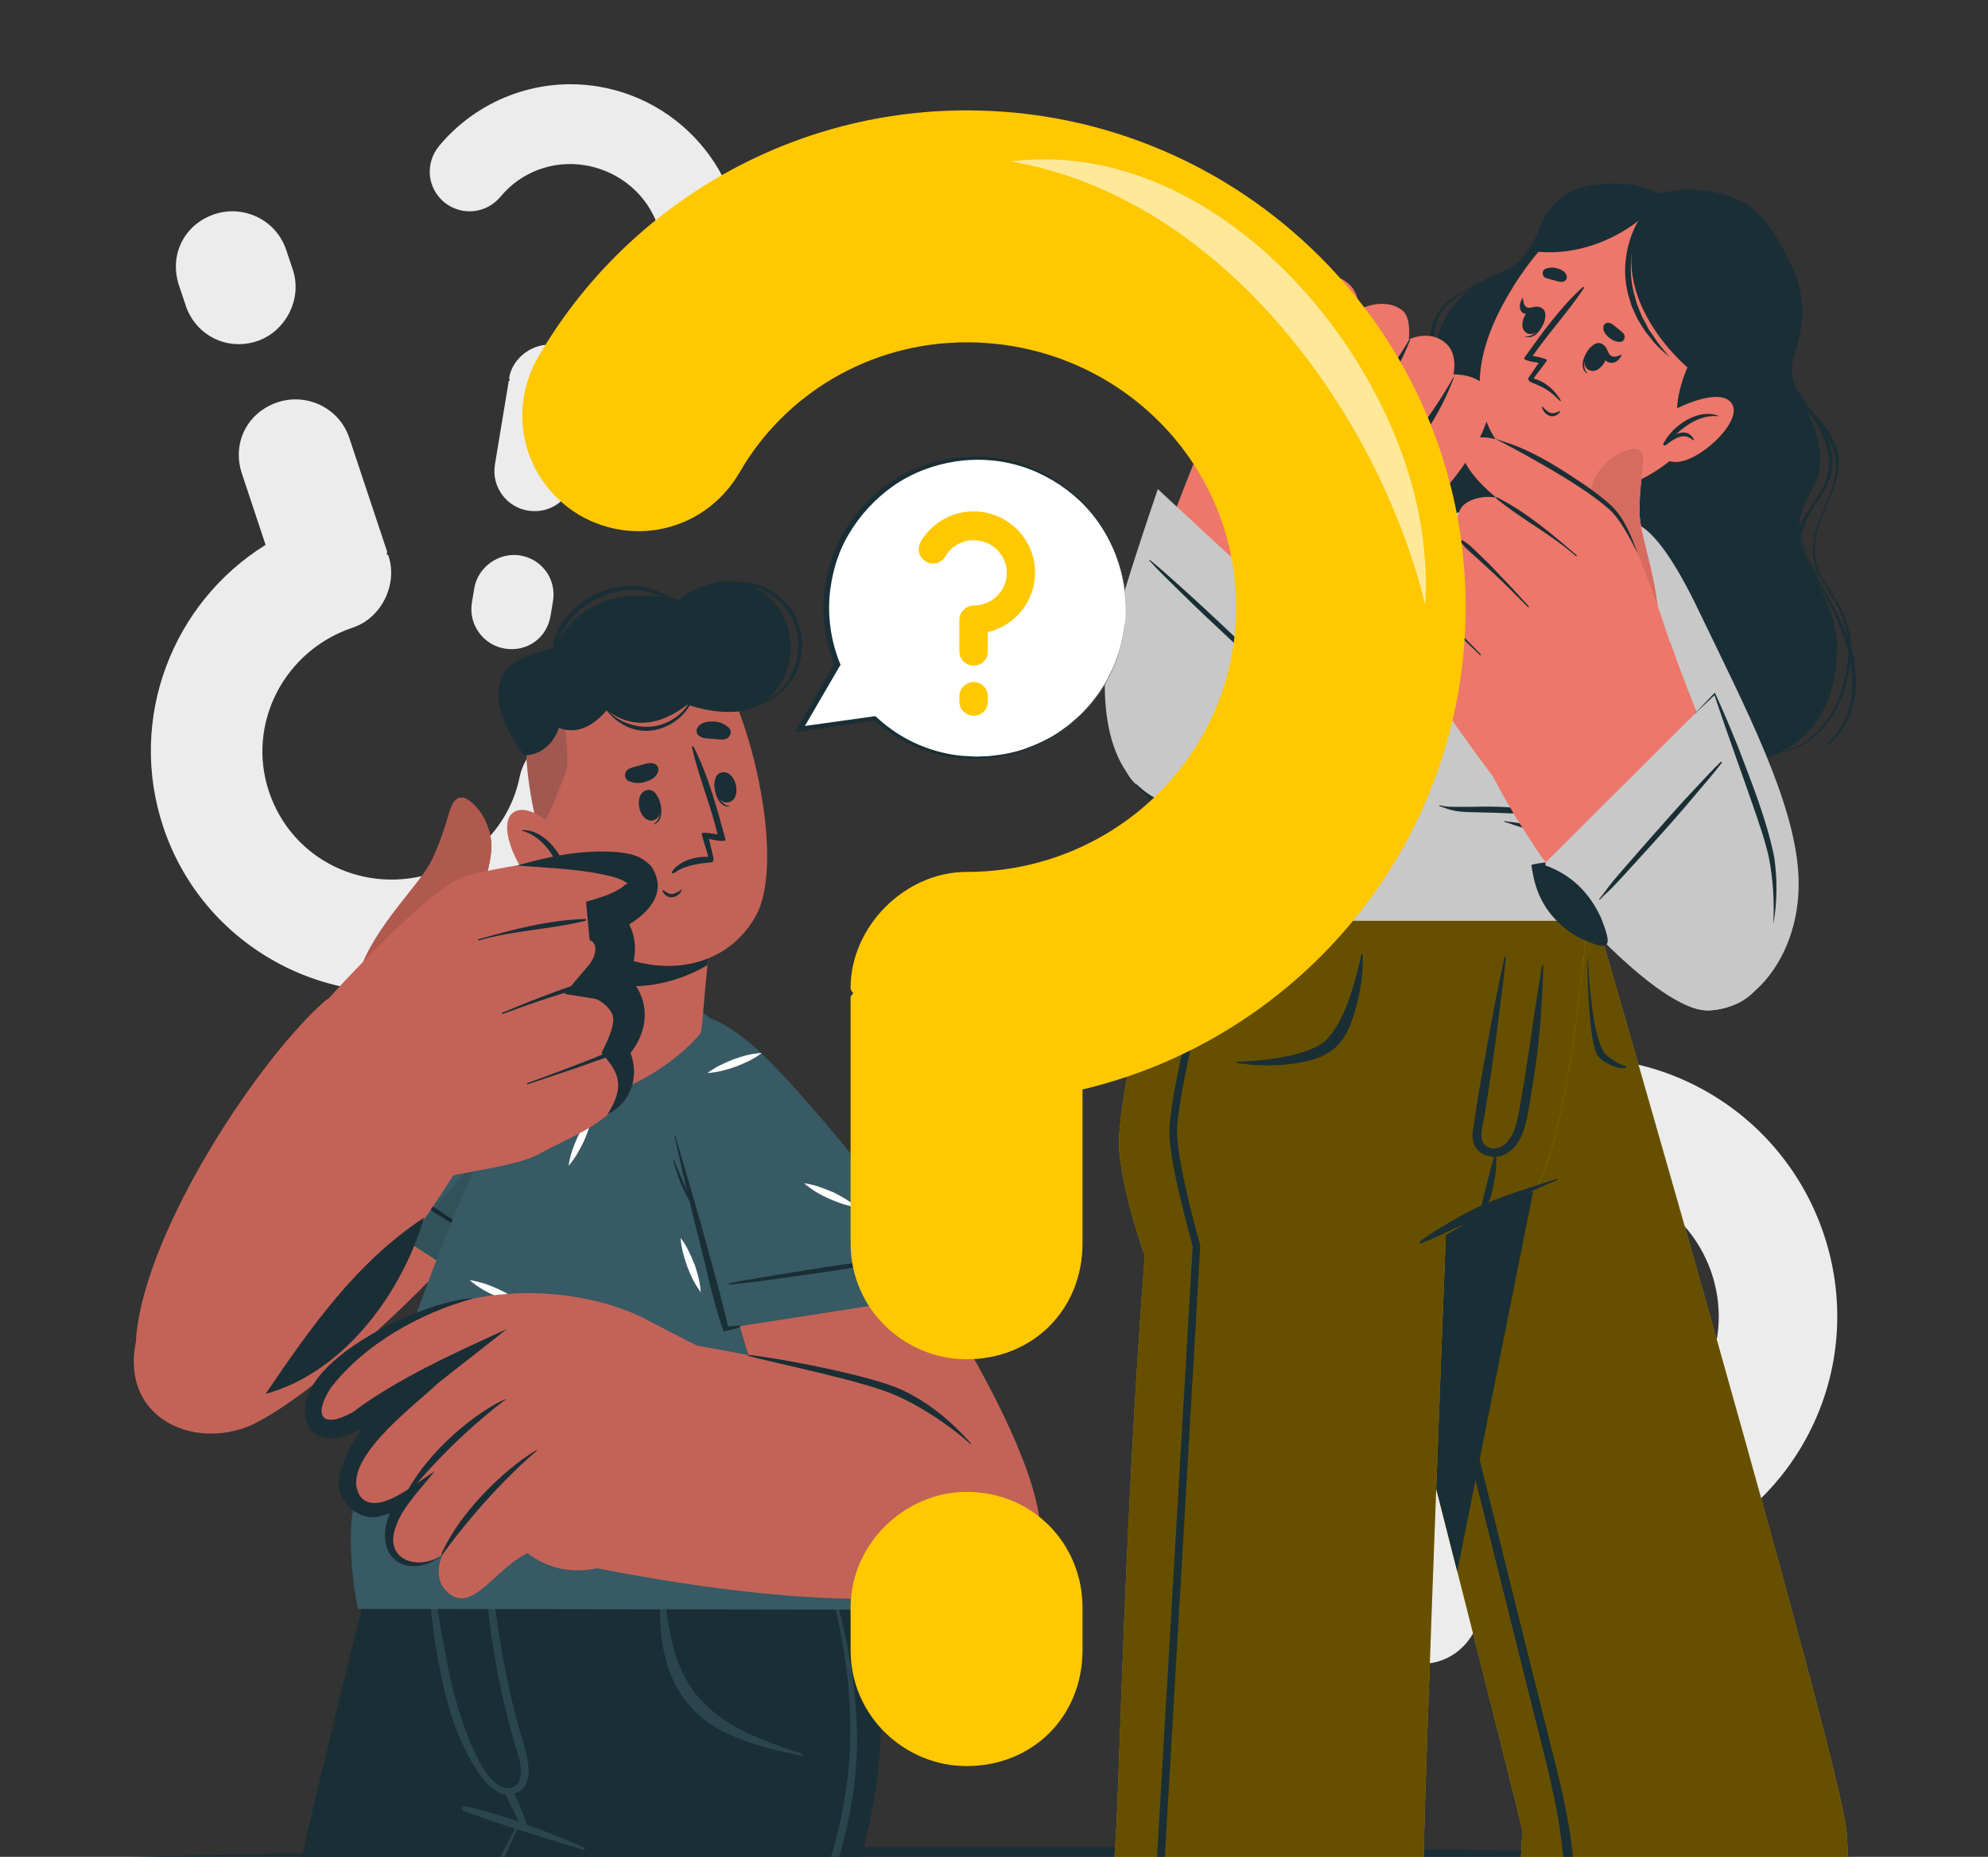 <?xml version="1.0" encoding="UTF-8"?><svg id="Camada_1" xmlns="http://www.w3.org/2000/svg" viewBox="0 0 99.26 92.7"><rect x="0" y="0" width="99.26" height="92.7" fill="#333333" stroke="none"/><defs><style>.cls-1{opacity:.1;}.cls-2{fill:#ed776a;}.cls-3,.cls-4{fill:#fff;}.cls-5{fill:#ececec;}.cls-6{fill:#ffc800;}.cls-7{fill:#ffaba1;}.cls-8{fill:#c36358;}.cls-9{fill:#c8c8c8;}.cls-10{fill:#375a64;}.cls-11,.cls-12{fill:#1a2e35;}.cls-13{fill:#2b454e;}.cls-12{opacity:.2;}.cls-14,.cls-4{opacity:.6;}</style></defs><g><path class="cls-5" d="M75.49,78.01l-1.91,3.48c-.82,1.5-2.57,2-4.07,1.18-1.39-.76-2-2.57-1.18-4.06l3.06-5.57c.03-.05,.08-.02,.11-.08q-.03-.08,0-.14c.77-1.39,2.67-1.95,4.07-1.18,3.37,1.85,7.58,.68,9.4-2.64,1.85-3.37,.56-7.5-2.81-9.35-2.2-1.21-4.77-1.09-6.76,.12-1.45,.88-3.3,.42-4.17-1.04-.82-1.42-.39-3.21,1.06-4.09,3.75-2.26,8.63-2.51,12.75-.24,6.21,3.42,8.53,11.24,5.12,17.45-2.91,5.3-9.05,7.72-14.68,6.16Zm-6.45,11.73l-.53,.96c-.82,1.5-2.57,2.01-4.07,1.18-1.39-.76-2-2.57-1.18-4.07l.53-.96c.79-1.45,2.67-1.95,4.06-1.18,1.5,.82,1.98,2.62,1.18,4.07Z"/><path class="cls-5" d="M29.07,21.24l-.43,2.61c-.19,1.12-1.17,1.82-2.29,1.64-1.04-.17-1.82-1.17-1.64-2.29l.69-4.17s.05-.03,.05-.07t-.03-.09c.17-1.04,1.25-1.81,2.29-1.64,2.53,.42,4.9-1.24,5.32-3.73,.42-2.52-1.3-4.83-3.82-5.25-1.64-.27-3.23,.37-4.21,1.56-.72,.87-1.98,.99-2.84,.27-.83-.71-.95-1.93-.23-2.8,1.86-2.24,4.86-3.47,7.95-2.96,4.65,.78,7.83,5.18,7.05,9.82-.66,3.97-3.98,6.83-7.85,7.09Zm-1.46,8.78l-.12,.72c-.19,1.12-1.17,1.82-2.29,1.64-1.04-.17-1.82-1.17-1.64-2.29l.12-.72c.18-1.08,1.25-1.81,2.29-1.64,1.12,.19,1.82,1.21,1.64,2.29Z"/><path class="cls-5" d="M13.26,27.2l-1.18-3.55c-.51-1.53,.26-3.06,1.79-3.57,1.42-.47,3.06,.26,3.57,1.78l1.89,5.68c.02,.05-.04,.07-.02,.13q.07,.03,.09,.09c.47,1.42-.36,3.1-1.78,3.57-3.44,1.15-5.32,4.81-4.19,8.19,1.15,3.44,4.82,5.19,8.27,4.04,2.24-.75,3.8-2.6,4.24-4.75,.33-1.57,1.82-2.55,3.39-2.22,1.51,.34,2.47,1.78,2.15,3.35-.84,4.04-3.78,7.57-7.99,8.97-6.34,2.11-13.23-1.29-15.34-7.63-1.8-5.41,.46-11.2,5.13-14.09Zm-3.99-11.96l-.33-.98c-.51-1.53,.25-3.06,1.78-3.57,1.42-.47,3.06,.26,3.57,1.79l.33,.98c.49,1.47-.36,3.09-1.78,3.57-1.53,.51-3.08-.31-3.57-1.78Z"/></g><path class="cls-11" d="M6.61,92.7c27.69-.66,58.33-.66,86.03,0-27.7,.66-58.34,.66-86.03,0h0Z"/><path class="cls-3" d="M81.28,86.84s-.02-.1-.03-.15h0l.03,.15Z"/><g><g><g><path class="cls-6" d="M92.27,92.7h-16.33c.05-.8,.07-1.28,.06-1.36-.06-.32-1.44-5.83-3.24-12.9-.07-.29-.15-.59-.23-.89-.27-1.05-.54-2.13-.82-3.23-.04-.15-.08-.3-.12-.45-.07-.28-.14-.57-.22-.86-.27-1.07-.55-2.15-.82-3.23-.29-1.15-.58-2.3-.87-3.44-.23-.91-.46-1.82-.69-2.72,0,0,0,0,0-.01-.91-3.59-1.78-7-2.51-9.85,0,0,0-.02,0-.03-.09-.37-.19-.74-.28-1.09-.05-.19-.1-.38-.14-.57-.2-.78-.38-1.5-.55-2.15-.61-2.4-.99-3.88-1.01-3.95h0s15.24,0,15.24,0c0,0,12.02,41.42,12.45,45.41,.04,.36,.06,.81,.08,1.33Z"/><path class="cls-14" d="M92.27,92.7h-16.33c.05-.8,.07-1.28,.06-1.36-.06-.32-1.44-5.83-3.24-12.9-.07-.29-.15-.59-.23-.89-.27-1.05-.54-2.13-.82-3.23-.04-.15-.08-.3-.12-.45-.07-.28-.14-.57-.22-.86-.27-1.07-.55-2.15-.82-3.23-.29-1.15-.58-2.3-.87-3.44-.23-.91-.46-1.82-.69-2.72,0,0,0,0,0-.01-.91-3.59-1.78-7-2.51-9.85,0,0,0-.02,0-.03-.09-.37-.19-.74-.28-1.09-.05-.19-.1-.38-.14-.57-.2-.78-.38-1.5-.55-2.15-.61-2.4-.99-3.88-1.01-3.95h0s15.24,0,15.24,0c0,0,12.02,41.42,12.45,45.41,.04,.36,.06,.81,.08,1.33Z"/><path class="cls-11" d="M78.53,92.7h-.48c-.15-1.67-.5-3.3-.91-4.95-.6-2.38-1.2-4.77-1.79-7.15-.56-2.24-1.12-4.48-1.68-6.72-.57-2.26-1.13-4.52-1.69-6.78-.09-.37-.19-.75-.28-1.12-1.34-5.4-2.68-10.81-3.86-16.25-.01-.06-.03-.11-.04-.17,0-.03,.04-.04,.05,0,0,.02,0,.04,.02,.06,1.14,4.05,2.21,8.13,3.24,12.22,.02,.06,.03,.11,.04,.17,.18,.71,.36,1.42,.54,2.13,.12,.48,.24,.95,.36,1.43,.61,2.44,1.22,4.88,1.83,7.32,.49,1.96,.98,3.91,1.46,5.87l1.82,7.31c.54,2.19,1.17,4.39,1.38,6.65Z"/><path class="cls-11" d="M64.5,45.97s4.86,19.06,8.26,32.48l6.49-32.48h-14.75Z"/></g><g><path class="cls-6" d="M79.25,45.96h0c-.02,.3-.83,10.13-2.47,13.19-.04,.09-.09,.17-.14,.24,0,.02-.02,.03-.03,.05,0,0-.02,0-.06,.02-.06,.02-.17,.06-.32,.13,0,0-.01,0-.02,0-.55,.22-1.63,.7-3.08,1.51-.3,.17-.61,.35-.94,.54,0,0-.06,1.53-.15,3.91-.02,.48-.04,1-.06,1.55-.08,2.09-.17,4.6-.27,7.22-.3,7.98-.62,16.95-.61,17.89,0,.15,0,.31,0,.49h-15.45c.04-.65,.07-1.1,.08-1.31,.16-2.57,.45-16.13,1.43-28.68,0,0-1.43-4.01-1.28-6.04,.38-4.91,2.59-10.71,2.59-10.71h20.77Z"/><path class="cls-14" d="M79.25,45.96h0c-.02,.3-.83,10.13-2.47,13.19-.04,.09-.09,.17-.14,.24,0,.02-.02,.03-.03,.05,0,0-.02,0-.06,.02-.06,.02-.17,.06-.32,.13,0,0-.01,0-.02,0-.55,.22-1.63,.7-3.08,1.51-.3,.17-.61,.35-.94,.54,0,0-.06,1.53-.15,3.91-.02,.48-.04,1-.06,1.55-.08,2.09-.17,4.6-.27,7.22-.3,7.98-.62,16.95-.61,17.89,0,.15,0,.31,0,.49h-15.45c.04-.65,.07-1.1,.08-1.31,.16-2.57,.45-16.13,1.43-28.68,0,0-1.43-4.01-1.28-6.04,.38-4.91,2.59-10.71,2.59-10.71h20.77Z"/><g><path class="cls-11" d="M73.58,56.21c.06-.4,.12-.81,.18-1.21,.11-.74,.26-1.47,.39-2.21,.29-1.67,.6-3.35,.97-5,0-.04,.08-.03,.07,.01-.07,.67-.14,1.34-.24,2-.09,.67-.16,1.34-.25,2-.19,1.32-.37,2.64-.59,3.95-.09,.51-.4,1.41,.33,1.57,.58,.12,1-.44,1.17-.92,.21-.58,.28-1.22,.39-1.82,.12-.67,.22-1.33,.32-2,.21-1.46,.43-2.91,.67-4.37,0-.04,.07-.03,.07,.01-.05,1.5-.13,2.98-.32,4.47-.09,.71-.2,1.42-.32,2.12-.11,.66-.2,1.37-.49,1.98-.23,.48-.66,.91-1.21,.97-.01,0-.02,0-.03,0,.01,0,.02,.02,.02,.04,0,.24,0,.48-.03,.71-.02,.23-.07,.47-.12,.7-.04,.23-.1,.47-.18,.69-.04,.11-.08,.22-.13,.32-.05,.11-.13,.19-.19,.29-.03,.04-.08,.02-.08-.02h0s0-.08,0-.12c0,0,0-.01,0-.02,0,0,0,0,0,0,0-.07,0-.14,.01-.21,.02-.11,.04-.23,.07-.34,.05-.22,.11-.45,.17-.67,.06-.22,.11-.45,.17-.67,.06-.23,.13-.45,.19-.69,0-.01,0-.02,.02-.02-.43,0-.86-.22-1.02-.64-.11-.3-.06-.62-.01-.92Z"/><path class="cls-11" d="M70.89,62c.46-.38,1-.69,1.52-1,.56-.33,1.13-.64,1.73-.89,1.17-.51,2.37-.85,3.57-1.25,.04-.01,.06,.05,.02,.06-1.16,.46-2.28,1.08-3.41,1.63-.55,.27-1.11,.53-1.68,.78-.56,.25-1.13,.54-1.71,.75-.04,.02-.08-.05-.04-.08Z"/><path class="cls-11" d="M61.79,53c.82,0,3.65-.21,4.49-1.15,.49-.54,.81-1.23,1.05-1.89,.27-.75,.47-1.52,.64-2.3,0-.04,.06-.03,.07,.01,.03,.87-.1,1.76-.33,2.61-.2,.72-.46,1.52-1.05,2.03-.61,.53-1.44,.72-2.23,.81-.88,.11-1.76,.08-2.65-.04-.05,0-.06-.09,0-.09Z"/><path class="cls-11" d="M81.18,53.22c-.25,0-1-.52-1.08-.66-.62-.93-.77-3.9-.82-4.68,0-.04-.02-.03-.02,.01,0,.87,.03,1.76,.1,2.61,.06,.72,.14,1.52,.32,2.03,.19,.53,1.23,.9,1.5,.78,.02,0,.02-.09,0-.09Z"/><path class="cls-11" d="M60.69,47.26c-.02,.08-2.02,7.59-1.92,9.41,.1,1.84,1.16,5.49,1.16,5.52,0,0-.88,15.14-1.77,30.52h-.39l1.78-30.47c-.05-.27-1.07-3.76-1.16-5.54-.1-1.88,1.85-9.22,1.93-9.53,.03-.11,.14-.17,.24-.14,.1,.03,.17,.14,.14,.24Z"/></g></g></g><g><g><path class="cls-11" d="M86.57,38.24c-1.48,.27-2.76,1.24-4.17,1.76-.59,.22-1.15,.38-1.67,0-.23-.18-.39-.43-.59-.64-.43-.43-.97-.57-1.56-.54-.86,.04-1.66,.47-2.49,.71-.68,.2-1.37,.25-2.06,.14-1.3-.21-2.48-.96-3.35-1.95-.53-.61-.92-1.35-1.42-1.98-.47-.6-4.07-2.77-4.05-5.14,.01-1.5,.57-3.05,2.82-4.56,.45-.3,.93-.57,1.15-1.11,.19-.45,.12-.92,.1-1.39-.03-.53-.06-1.08,.22-1.56,.29-.48,.81-.71,1.25-1,.83-.54,1.05-1.63,.95-3.08-.08-1.24,.51-2.42,1.43-3.22,.56-.48,1.21-.76,1.86-1.08,.95-.47,1.41-1.03,1.8-2.04,.49-1.26,1.27-2.08,2.61-2.3,1.2-.2,2.41-.11,3.47,.4,1.33-.35,2.79-.21,4.02,.35,1.17,.53,2.07,2.19,2.6,3.34,.98,2.13,.24,3.83,.06,4.52-.23,.87,.08,1.57,.49,2.3,.56,1.01,.97,2.13,.8,3.34-.14,.97-1.48,2.11-.85,3.8,.56,1.49,1.78,3.38,1.74,5.03-.11,5.11-3.78,5.65-5.2,5.91Z"/><path class="cls-11" d="M70.2,35.87c-1.7-.92-4.26-1.48-4.86-3.36,.61,.79,1.49,1.42,2.37,1.8,.03,.01,.04-.03,.01-.05-1.01-.47-1.93-1.15-2.48-2.13-.07-.42-.05-.91,.09-1.46,.36-1.44,1.25-2.36,2.24-3.38,.38-.4,.71-.82,1-1.28,.11-.1,.22-.21,.32-.33,.67-.83,.59-1.9,.45-2.87,0-.01-.02-.01-.02,0,.03,.56,.07,1.15-.04,1.71-.18,.41-.39,.81-.62,1.18-.45,.46-1.08,.76-1.62,1.07-.94,.55-1.88,1.3-2.27,2.38-.41,1.12-.2,2.15,.34,3.01,.34,2.37,3.3,2.9,5.07,3.76,.04,.02,.07-.04,.04-.06Zm-5.32-4.62c-.42-1.56,.28-2.91,1.54-3.83,.58-.42,1.28-.72,1.87-1.16-.08,.11-.17,.23-.25,.34-.51,.64-1.15,1.15-1.67,1.78-.76,.92-1.31,2.16-1.3,3.37,0,.02,0,.03,0,.05-.07-.17-.13-.34-.18-.53Z"/><path class="cls-11" d="M92.43,32.36c-.03-1.13-.48-2.01-1.05-2.88,.08,.07,.17,.13,.26,.19,.02,.02,.03,0,0-.02-1.13-.98-1.27-2.34-.71-3.75,.36-.91,.89-1.83,.88-2.83,0-1.06-.66-1.76-1.3-2.49-.32-.46-.67-.9-.96-1.35-.12-.27-.2-.56-.23-.88,0,0-.01,0-.01,0-.01,.18,0,.35,.02,.52-.04-.07-.08-.14-.11-.21,0,0,0,0,0,0,.04,.1,.09,.19,.13,.28,.12,.63,.52,1.16,.95,1.65,.07,.08,.13,.15,.2,.23,.73,1.18,1.25,2.38,.32,3.86-.33,.52-.73,1.02-.93,1.59-.04-.35-.03-.7,.03-1.07,0-.01-.02-.02-.02,0-.08,.41-.09,.8-.04,1.19-.04,.14-.07,.28-.08,.43-.07,.73,.21,1.4,.62,1.96,.02,.03,.07-.01,.05-.04-.44-.64-.59-1.26-.51-1.88,.27,1.26,1,2.43,1.54,3.55,.33,.68,.62,1.44,.81,2.21-.11,2.03-1.12,4.36-3.21,4.86-.03,0-.02,.06,.01,.05,2.01-.47,3.02-2.44,3.3-4.4,.24,1.44,.03,2.91-1.17,4.02-.04,.03,.01,.09,.05,.05,1.45-1.22,1.63-3.17,1.18-4.87Zm-2.48-5.66c.09-.46,.3-.92,.62-1.4,.45-.68,.92-1.32,.93-2.17,0-.5-.11-.94-.3-1.37,.45,.74,.63,1.53,.26,2.64-.35,1.04-1,2.06-.95,3.19,.01,.35,.09,.68,.22,.98-.11-.16-.22-.32-.34-.48-.2-.46-.36-.92-.46-1.39Zm.51,1.51c.15,.24,.31,.47,.46,.7,.04,.06,.07,.12,.11,.17,.54,.83,1.05,1.68,1.2,2.67-.43-1.16-1.22-2.33-1.77-3.55Z"/><path class="cls-11" d="M88.26,37.61s-.01,.01,0,.02c0,0,.01-.01,0-.02Z"/><path class="cls-11" d="M75.36,13.39c-.87,.39-1.74,.82-2.57,1.3-.57,.33-1,.77-1.24,1.41-.24,.65-.17,1.26,.02,1.89,.08,.25,.15,.51,.21,.76-.1,.4-.26,.78-.55,1.12-.52,.62-1.33,.85-1.87,1.47-.86,1.01-.6,2.14-.43,3.34,0,0,.01,0,.01,0-.09-.96-.33-1.96,.25-2.84,.47-.72,1.18-.97,1.82-1.48,.4-.32,.67-.76,.85-1.24,.15,.9,.03,1.77-.92,2.39-.04,.03-.01,.09,.03,.07,1.14-.61,1.24-1.75,1-2.84,.14-.56,.17-1.16,.13-1.71,0-.06-.09-.05-.1,.01-.05,.43-.07,.87-.14,1.29-.02-.05-.03-.11-.05-.16-.39-1.2-.3-2.44,.82-3.25,.84-.61,1.85-.97,2.74-1.5,.02-.01,0-.05-.02-.04Z"/></g><g><path class="cls-9" d="M79.74,45.97l.3-3.33s3.3-1.04,2.98-4.38c-.16-1.69-1.11-8.34-2.96-11.01-1.74-2.51-4.62-2.75-6.71-1.17-4.44,3.36-9.29,9.22-14.87,19.89h21.27Z"/><g><path class="cls-11" d="M77.78,40.68c-.96-.2-1.93-.37-2.92-.4-.49-.02-.98-.01-1.48,0-.25,0-.49,0-.74,0-.25,0-.52-.01-.76-.08-.02,0-.03,.03-.01,.04,.23,.09,.45,.17,.68,.22,.23,.05,.46,.07,.7,.08,.5,.02,1,.02,1.5,.04,1.01,.04,2.01,.07,3,.19,.05,0,.06-.08,.02-.09Z"/><path class="cls-11" d="M79.74,42.4c-.73-.35-1.48-.66-2.24-.9-.38-.12-.77-.22-1.17-.31-.19-.04-.38-.08-.57-.11-.21-.04-.43-.04-.63-.09-.02,0-.03,.03-.01,.04,.19,.05,.38,.13,.57,.19,.19,.06,.38,.12,.58,.18,.38,.12,.77,.24,1.15,.36,.77,.23,1.54,.46,2.3,.72,.04,.01,.06-.06,.02-.07Z"/></g><g><g><path class="cls-9" d="M71.26,26.11c-5.2,1.92-10.09,3.54-12.77,5.99-2.53,2.31-3.13,4.72-2.2,6.51,.52,.99,2.84,2.59,5.95,1.15,4.54-2.1,10.6-7.38,12.87-10.25,4.21-5.33,.62-5.05-3.85-3.4Z"/><g><path class="cls-11" d="M56.67,39.11c3.24,1.89,6.29-.67,8.97-2.45,2.84-1.95,5.6-3.99,8.53-6.06-.85,1.6-2.02,2.99-3.28,4.26-3.11,3.03-10.4,9.14-14.22,4.25h0Z"/><path class="cls-11" d="M73.08,31.78c.18-.63,.44-.82,1.09-.66,0,.65-.51,.98-1.09,.66h0Z"/></g></g><g><path class="cls-2" d="M59.64,39.72c2.6-.33,7-6.05,9.86-12.65,.55-1.26-8.18-8.07-8.75-6.72-1.91,4.53-4.82,11.82-4.84,15.48-.01,2.84,1.93,4.12,3.73,3.89Z"/><g><path class="cls-9" d="M57.8,24.41l9.11,8.44s-5.08,7.75-7.35,7.54c-2.27-.21-4.7-1.75-4.37-7.21,.08-1.37,2.62-8.76,2.62-8.76Z"/><path class="cls-11" d="M57.43,27.97c.47,.37,.9,.78,1.35,1.17,.44,.4,.89,.8,1.32,1.2,.87,.81,1.74,1.63,2.59,2.45,.23,.23,.47,.45,.7,.68,.25,.25,.46,.52,.71,.77,.02,.02,0,.05-.03,.03-.22-.2-.46-.36-.68-.55-.23-.2-.46-.4-.68-.61-.44-.4-.88-.8-1.31-1.21-.87-.81-1.74-1.63-2.58-2.46-.48-.47-.97-.94-1.42-1.44-.03-.03,.01-.07,.04-.04Z"/><path class="cls-11" d="M66.27,32.25c.36,.12,.69,.26,1.02,.42-.72,2.75-2.35,5.17-4.67,6.79-.76,.49-1.68,.95-2.65,.86,.68-.64,1.13-1.29,1.63-1.96,1.53-2.05,3-3.99,5.02-5.7,0,0,.06,.42,.06,.42-.15-.27-.29-.54-.41-.84h0Z"/></g></g></g><g><path class="cls-2" d="M68.33,26.39c-1.32-.27-.25-1.68-.25-1.68,0,0-2.03,1.65-3.29,.85-1.21-.78,.15-2.43,.24-2.55-.11,.09-2.02,1.56-3.2,.62-1.23-.98,.42-2.4,.53-2.49-.13,.05-1.83,.68-2.57-.24-1.26-1.58,2.77-2.84,3.36-4.37,0,0-2.76-2.22-2.82-2.27,0,0,2.55-.63,3.49-.64,1.13-.02,2.52-.02,3.15,.3,1.04,.53,.83,1.56,.83,1.56,0,0,1.25-.7,2.2,0,.49,.37,.34,1.47,.34,1.47,0,0,1.02-.52,1.83,.17,.65,.54,.4,1.57,.4,1.57,0,0,1.21-.04,1.7,.73,.97,1.55-3.1,7.55-5.93,6.98Z"/><g><path class="cls-11" d="M72.55,18.85s.04,0,.04,.01c-.86,2.3-2.5,4.56-4.56,5.93-.07,.04-.17-.05-.1-.11,1.85-1.81,3.35-3.57,4.63-5.83Z"/><path class="cls-11" d="M70.37,16.93s.05,0,.04,.03c-.9,2.36-2.82,4.86-5.38,6.16-.09,.04-.21,0-.11-.06,1.63-.99,4.3-4.08,5.45-6.12Z"/><path class="cls-11" d="M62.15,21.16c2.4-1.34,4.13-3.31,5.62-5.59,.02-.03,.06,0,.05,.03-.42,1.31-1.52,2.67-2.47,3.65-.9,.94-1.91,1.61-3.16,1.99-.05,.01-.1-.06-.05-.08Z"/></g></g></g><g><g><path class="cls-2" d="M74.91,25.5c-.02,.45,1.04,4.45,3.4,4.67,.99,.09,1.35-3.74,1.35-3.74l1.94-3.55-3.9-4.39s-2.78,6.82-2.79,7.01Z"/><path class="cls-11" d="M81.6,22.88l-1.88,3.45c-.95-.74-2.68-2.44-3.06-5.27,.56-1.39,1.04-2.57,1.04-2.57l3.9,4.39Z"/></g><g><path class="cls-2" d="M75.56,14.31c-3.54,5.6-.58,8.36,.62,9.12,1.1,.69,4.92,2.91,9.02-2.3,4.1-5.21,2.61-8.63,.19-10.34-2.43-1.72-6.3-2.08-9.84,3.52Z"/><g><path class="cls-11" d="M77.18,13.87c.15,.06,.29,.09,.44,.13,.17,.05,.3,.1,.47,.05,.09-.03,.16-.16,.14-.25-.05-.22-.24-.33-.44-.39-.22-.07-.4-.07-.62,.01-.21,.08-.18,.38,.01,.46Z"/><path class="cls-11" d="M81.05,16.64c-.11-.11-.23-.2-.35-.3-.14-.11-.23-.22-.41-.23-.1,0-.21,.08-.23,.18-.04,.22,.09,.4,.25,.54,.17,.15,.34,.23,.57,.24,.22,.01,.32-.28,.17-.43Z"/><g><g><path class="cls-11" d="M79.39,17.37s.02,.04,.01,.05c-.24,.39-.44,.87-.16,1.2,0,.01,0,.03-.02,.02-.4-.31-.12-.94,.16-1.27Z"/><path class="cls-11" d="M79.97,17.16c.66,.31-.01,1.6-.62,1.32-.6-.28,.07-1.58,.62-1.32Z"/></g><path class="cls-11" d="M80.19,17.36c.08,.13,.12,.32,.25,.4,.15,.1,.34,.02,.51-.05,.02,0,.02,0,.01,.03-.12,.25-.35,.45-.64,.35-.26-.09-.32-.4-.25-.68,.01-.05,.09-.1,.12-.05Z"/></g><g><g><path class="cls-11" d="M77.12,15.98s-.04,0-.05,.02c-.19,.41-.48,.84-.91,.79-.01,0-.02,.02,0,.02,.48,.16,.85-.42,.97-.84Z"/><path class="cls-11" d="M76.98,15.38c-.62-.38-1.33,.89-.76,1.24,.57,.34,1.28-.93,.76-1.24Z"/></g><path class="cls-11" d="M76.66,15.32c-.14,.01-.31,.08-.43,.02-.14-.07-.17-.26-.19-.45,0-.02-.02-.01-.03,0-.14,.24-.2,.54,0,.71,.19,.16,.46,.04,.66-.17,.04-.04,.04-.13-.02-.12Z"/></g><path class="cls-11" d="M77.87,20.53c-.14,.05-.3,.14-.46,.08-.15-.05-.29-.2-.39-.31-.01-.01-.03,0-.03,.01,.03,.21,.21,.41,.42,.46,.2,.05,.37-.06,.49-.21,.02-.02-.01-.04-.03-.04Z"/><path class="cls-11" d="M77.76,19.89c-.56-.56-.94-.63-1.36-.83-.04-.03-.12-.13-.1-.17h0s.53-.78,.53-.78c-.14-.01-.82-.11-.72-.25,.85-1.19,1.8-2.52,2.91-3.52,.03-.04,.09,.01,.06,.05-.78,1.18-1.75,2.21-2.55,3.38,.21,.04,.56,.1,.71,.2,.03,.04-.6,.8-.67,.93,0,0,.71,.12,1.28,.96,.13,.19,.11,.24-.09,.04Z"/></g><g><path class="cls-11" d="M84.25,21.45c-1.15-.49,0-3.11,0-3.11,0,0-4.13-3.43-2.36-7.39,0,0-2.16,1.92-5.19,1.61,0,0,2.53-4,6.23-2.92,0,0,4.87,.87,5.29,5.37,.41,4.5-3.19,6.76-3.97,6.43Z"/><path class="cls-11" d="M82.03,10.67c-.39,.53-.65,1.17-.78,1.82-.14,.66-.15,1.35,0,2.01,.02,.17,.09,.33,.13,.49l.07,.24c.03,.08,.06,.16,.1,.23,.07,.15,.13,.31,.21,.46,.09,.14,.17,.29,.26,.43,.05,.07,.09,.14,.14,.21l.16,.2,.31,.39c.23,.24,.48,.46,.72,.68-.2-.27-.42-.51-.61-.77l-.27-.4-.14-.2c-.04-.07-.08-.14-.11-.21-.07-.14-.15-.29-.23-.43-.07-.15-.12-.3-.18-.45l-.09-.22-.06-.23c-.04-.16-.1-.31-.12-.46-.14-.62-.14-1.27-.06-1.91,.04-.32,.11-.64,.21-.95,.09-.31,.21-.62,.35-.91Z"/></g><g><path class="cls-2" d="M83.64,20.43s2.24-1.17,2.83-.28c.6,.89-1.75,3.05-2.91,2.91-1.17-.14-1.06-1.22-1.06-1.22l1.14-1.4Z"/><path class="cls-11" d="M85.79,20.75s0,.03,0,.03c-.83-.08-1.52,.37-2.11,.9,.34-.15,.69-.14,.9,.27,.01,.02-.02,.04-.04,.03-.25-.21-.48-.26-.78-.13-.22,.09-.41,.24-.6,.38-.06,.04-.16-.05-.1-.1,0,0,0,0,.01-.01,.44-.88,1.75-1.76,2.73-1.36Z"/></g></g><path class="cls-2" d="M74.42,25.1s.37,4.59,.75,5.22c.38,.63,4.9,1.67,5.1,1.32,.21-.34-.66-4.68-.66-4.68,0,0-1.41-1.31-2.82-1.78-1.45-.49-2.37-.08-2.37-.08Z"/></g><g><path class="cls-9" d="M84.78,30.41c2.4,4.99,4.79,9.55,5.01,13.19,.21,3.42-1.62,6.04-3.53,6.68-1.06,.35-2.91,.37-4.14-2.82-1.81-4.67-2.83-13.63-2.47-17.28,.68-6.76,3.07-4.06,5.13,.23Z"/><g><path class="cls-2" d="M85.02,50.01c-2.61-.23-7.89-5.78-10.99-12.27-.59-1.24,8.92-6.98,9.4-5.59,1.53,4.44,4.35,10.2,4.5,13.85,.12,2.84-1.11,4.17-2.91,4.01Z"/><g><path class="cls-9" d="M85.62,34.64l-8.8,8.77s5.92,7.37,8.66,7.03c2.26-.28,3.6-1.68,3.07-7.13-.13-1.36-2.94-8.66-2.94-8.66Z"/><path class="cls-11" d="M85.93,38.02c-.43,.41-.83,.86-1.24,1.29-.41,.43-.81,.87-1.21,1.32-.79,.89-1.58,1.78-2.36,2.68-.21,.25-.43,.49-.63,.74-.22,.27-.41,.56-.64,.83-.02,.02,.01,.05,.03,.03,.2-.21,.43-.4,.63-.61,.21-.22,.42-.44,.62-.66,.4-.44,.8-.88,1.2-1.32,.8-.88,1.59-1.77,2.35-2.68,.43-.51,.88-1.02,1.29-1.56,.02-.03-.02-.07-.05-.04Z"/><path class="cls-11" d="M77.17,43.06c-.01,.22-.04,.42-.09,.61l.02-.49c1.38,.49,2.25,1.39,2.83,2.62,.62,1.57,.47,1.72-1.08,1.02-1.22-.69-2.04-1.72-2.31-3.17,0,0-.08-.47-.08-.47,.23-.06,.45-.1,.71-.12h0Z"/></g><path class="cls-11" d="M84.62,35.64l1.02-.97h-.05c.63,1.89,1.32,3.77,1.97,5.65,.28,.82,.57,1.64,.76,2.49,.21,1.09,.28,2.22,.22,3.34,.2-1.11,.21-2.26,.04-3.39-.38-1.85-1.09-3.61-1.76-5.37-.38-.95-.77-1.88-1.2-2.81l-.03,.03-.97,1.02h0Z"/><g><g><path class="cls-7" d="M78.51,28.34c.58-.81,.54-2.96,1.02-4.26,.48-1.3,2.09-2,2.41-1.55,.32,.45-.08,.94-.08,3.03,0,1.34,1.19,3.95,.91,6.41-.14,1.23-4.84-2.81-4.26-3.62Z"/><path class="cls-2" d="M78.51,28.34c.58-.81,.54-2.96,1.02-4.26,.48-1.3,2.09-2,2.41-1.55,.32,.45-.08,.94-.08,3.03,0,1.34,1.19,3.95,.91,6.41-.14,1.23-4.84-2.81-4.26-3.62Z"/><path class="cls-1" d="M78.51,28.34c.58-.81,.54-2.96,1.02-4.26,.48-1.3,2.09-2,2.41-1.55,.32,.45-.08,.94-.08,3.03,0,1.34,1.19,3.95,.91,6.41-.14,1.23-4.84-2.81-4.26-3.62Z"/></g><path class="cls-2" d="M73.2,22.11c-.83,.87,1.5,2.73,1.5,2.73,0,0-.81-.17-1.49,.27-.77,.49-.33,1.92-.33,1.92,0,0-.86,0-1.52,.53-.69,.55-.45,2.05-.45,2.05,0,0-.8,.44-1.04,1.31-.42,1.48,1.29,3.12,2.15,4.35,.92,1.31,2.07,2.94,2.73,3.74l9.11-5.38s-2.07-7.09-3.42-8.24c-1.14-.97-5.97-4.6-7.24-3.27Z"/><g><path class="cls-11" d="M74.75,24.83c1.46,.74,2.74,1.83,3.97,2.89,.03,.02-.01,.07-.04,.04-1.21-1.07-2.73-1.85-3.97-2.87-.03-.03,0-.08,.04-.06Z"/><path class="cls-11" d="M73.01,26.97c.33,.18,.59,.46,.86,.72,.29,.27,.57,.55,.84,.84,.55,.57,1.09,1.15,1.62,1.74,.02,.03-.01,.07-.04,.04-.55-.56-1.11-1.12-1.69-1.66-.29-.27-.58-.54-.87-.8-.27-.25-.58-.49-.79-.79-.03-.04,.02-.11,.07-.08Z"/><path class="cls-11" d="M70.94,29.63c.29,.14,.52,.45,.74,.69,.25,.26,.49,.53,.74,.79,.5,.52,1,1.04,1.51,1.55,.03,.03-.01,.07-.04,.04-.53-.51-1.06-1.01-1.59-1.52-.26-.25-.51-.51-.77-.76-.22-.22-.51-.46-.63-.75,0-.02,.01-.03,.03-.02Z"/></g><path class="cls-11" d="M74.66,21.91c1.27,.65,3.22,1.74,4.4,2.54,.44,.3,.87,.61,1.27,.96,.39,.35,.67,.81,.93,1.26,.18,.31,.34,.63,.5,.95-.3-.84-.64-1.72-1.29-2.36-.4-.37-.83-.69-1.27-1-1.19-.8-2.4-1.6-3.75-2.09l-.78-.26Z"/></g></g></g></g></g><g><g><g><path class="cls-11" d="M35.01,75.01s0,0,0,.02c-.05,.27-.55,3.28-1.26,7.63-.06,.36-.12,.73-.18,1.11-.43,2.66-.91,5.73-1.4,8.94H15.07c2.21-9.64,4.35-17.59,4.35-17.59h.21s9.74-.07,9.74-.07l5.65-.04Z"/><path class="cls-13" d="M33.06,76.1c-.96,5.38-1.95,10.76-2.83,16.15-.02,.15-.05,.3-.07,.45h-.41c.83-4.9,1.71-9.79,2.73-14.65,.14-.66,.28-1.32,.43-1.98,.02-.1,.18-.07,.16,.03Z"/></g><g><path class="cls-11" d="M43.99,86.2c-.03,2.01-.38,4.21-.97,6.51H25.19c.03-.06,.06-.12,.09-.18,.02-.05,.04-.09,.06-.14,.13-.27,.24-.5,.32-.69,0-.01,0-.02,.01-.03,.06-.14,.11-.26,.14-.35,.06-.16,.08-.26,.05-.29,0,0,0,0-.01,0-.02-.01-.06-.05-.1-.12-.13-.21-.35-.68-.63-1.33-.05-.13-.11-.26-.17-.41-.76-1.81-1.85-4.67-2.85-7.35-.2-.54-.4-1.07-.59-1.58-1-2.68-1.8-4.87-1.88-5.12,0,0,0-.01,0-.02,0-.01,0-.02,0-.02l9.75-.03,5.64-.02,6.2-.02s2.84,7.23,2.79,11.19Z"/><g><path class="cls-13" d="M25.94,91.09c-.04,.08-.07,.15-.11,.23-.05,.12-.11,.23-.16,.34,0,0,0,.02-.01,.03-.11,.23-.22,.46-.32,.69-.02,.04-.04,.09-.06,.14l-.08,.18h-.22c.25-.47,.5-.94,.75-1.42,.04-.08,.08-.16,.13-.24,0,0,.01-.02,.02-.02,.04-.02,.1,.02,.07,.07Z"/><g><path class="cls-13" d="M23.23,90.17c2.03,.47,4.02,1.24,5.93,2.06,.07,.03,.04,.15-.04,.12-1.99-.62-4.02-1.21-5.97-1.94-.15-.06-.08-.27,.08-.24Z"/><path class="cls-13" d="M21.32,77.16c0-.07,.11-.09,.12-.02,.22,2.27,.57,4.24,.97,6.34,.19,.97,1.54,6.32,3.2,5.75,.28-.1,.4-.39,.4-.83,0-.52-.26-1.14-.4-1.64-.31-1.12-.57-2.24-.79-3.38-.4-2.12-.63-4.27-.59-6.43,0-.07,.1-.08,.11,0,.3,2.97,.68,5.92,1.43,8.81,.36,1.39,1.29,3.44-.17,3.81-1.48,.38-2.82-3.09-3.1-4.04-.79-2.67-1.11-5.6-1.18-8.37Z"/><path class="cls-13" d="M25.58,89.38c.19,.35,.35,.72,.5,1.09,.11,.29,.26,.6,.25,.91,0,.06-.08,.07-.12,.04-.23-.23-.35-.57-.49-.86-.17-.33-.34-.67-.49-1.01-.1-.23,.23-.38,.34-.17Z"/></g><path class="cls-13" d="M42.79,86.57c.03,2.09-.32,4.14-.89,6.13h-.41c.35-1.19,.63-2.4,.79-3.63,.38-2.86,.11-5.8-.53-8.61-.16-.7-.33-1.4-.52-2.09-.01-.05,.06-.08,.08-.03,.85,2.66,1.44,5.43,1.48,8.23Z"/><path class="cls-13" d="M33.01,78.94s.07-.03,.07,0c.22,1.64,.35,3.35,1.14,4.84,.73,1.37,2,2.25,3.38,2.87,.8,.36,1.63,.64,2.46,.91,.06,.02,.05,.11-.02,.1-1.57-.33-3.16-.69-4.53-1.57-1.46-.94-2.21-2.45-2.45-4.14-.14-.99-.13-2-.06-3Z"/></g></g></g><g><g><path class="cls-8" d="M27.04,50.93c-4.22,2.31-19.12,10.94-20.23,15.94-.9,4.06,3.13,5.66,6.04,4.13,3.95-2.08,11.99-9.8,15.66-15.72,2.03-3.28,2.68-6.62-1.47-4.35Z"/><g><path class="cls-6" d="M22.91,63.66l-9.74-6.32s11.13-6.26,14.92-7.18c4.27-1.03,3.86,1.38,1.72,4.96-2.14,3.58-6.9,8.54-6.9,8.54Z"/><path class="cls-6" d="M13.17,57.34l9.74,6.32s4.76-4.96,6.9-8.54c2.14-3.58,2.55-5.99-1.72-4.96-.22,.05-.46,.12-.72,.21-.1,.03-.21,.07-.32,.11,0,0,0,0,0,0-1.45,.5-3.41,1.4-5.41,2.39-.04,.02-.07,.04-.11,.05-1.58,.78-3.17,1.61-4.53,2.33-.2,.11-.39,.21-.57,.31-1.91,1.02-3.25,1.78-3.25,1.78Z"/><path class="cls-10" d="M13.17,57.34l9.74,6.32s4.76-4.96,6.9-8.54c2.14-3.58,2.55-5.99-1.72-4.96-.22,.05-.46,.12-.72,.21-.1,.03-.21,.07-.32,.11,0,0,0,0,0,0-1.45,.5-3.41,1.4-5.41,2.39-.04,.02-.07,.04-.11,.05-1.58,.78-3.17,1.61-4.53,2.33-.2,.11-.39,.21-.57,.31-1.91,1.02-3.25,1.78-3.25,1.78Z"/><path class="cls-3" d="M20.07,59.31c-.37,.14-.74,.3-1.08,.53h0s-.03,.09-.04,.13c.44-.05,.85-.17,1.25-.31,.45-.18,.89-.37,1.29-.68-.5,.03-.96,.17-1.42,.33Zm2.73-6.29c-.27-.12-.54-.23-.83-.31-.09,.04-.17,.08-.26,.12,.29,.21,.61,.38,.93,.53,.44,.2,.89,.36,1.39,.43-.38-.34-.8-.57-1.24-.77Z"/><path class="cls-11" d="M15.66,56.5c.37,.17,3.44,2.09,4.09,2.52,.66,.43,3.36,2.17,4,2.68,.03,.02,0,.07-.03,.05-.72-.37-3.45-2.12-4.13-2.55-.68-.43-3.67-2.4-3.97-2.66-.03-.02,0-.05,.03-.04Z"/><path class="cls-1" d="M20.28,61.95l2.64,1.71s4.76-4.96,6.9-8.54c1.58-2.64,2.22-4.65,.73-5.1l-10.26,11.93Z"/></g></g><g><path class="cls-10" d="M17.89,80.32l25.31,.04c.06-.07,.87-3.14,.54-5.03-1.23-7.06-5.89-21.3-7.75-23.86-2.18-3-6.26-1.83-7.09-1.33-4.41,2.69-10.68,22.75-11.21,24.91-.46,1.87,.11,5.17,.2,5.27Z"/><path class="cls-3" d="M28.82,56.81c-.2,.44-.36,.89-.43,1.39,.33-.38,.56-.8,.77-1.24,.19-.44,.36-.89,.43-1.39-.33,.38-.56,.8-.77,1.23Zm-4.16,19.24c-.19,.44-.36,.89-.43,1.39,.33-.38,.57-.8,.77-1.24,.2-.44,.37-.89,.43-1.39-.33,.38-.56,.8-.77,1.24Zm11.14-1.31c-.2,.44-.36,.89-.43,1.39,.34-.37,.57-.8,.78-1.23,.19-.44,.36-.89,.43-1.39-.33,.38-.56,.8-.77,1.24Zm7.55,4.03c-.44-.19-.89-.37-1.39-.43,.37,.33,.8,.57,1.23,.77,.1,.04,.2,.09,.3,.13,.02-.12,.05-.24,.07-.36-.07-.04-.14-.07-.22-.11Zm-18.51-14.43c-.44-.2-.89-.36-1.39-.43,.38,.33,.8,.57,1.24,.77,.44,.2,.89,.36,1.39,.43-.38-.34-.8-.57-1.24-.77Zm9.82-1.25c-.18-.45-.37-.89-.68-1.29,.03,.5,.17,.96,.33,1.42,.17,.45,.37,.89,.68,1.29-.03-.5-.17-.97-.32-1.42Zm-15.66,7.72c-.05,.16-.11,.32-.16,.48,.1,.2,.22,.38,.36,.56-.02-.36-.1-.71-.2-1.04Zm23.48-1.1c-.26,.12-.5,.26-.74,.44,.28-.02,.56-.07,.82-.14-.03-.1-.05-.2-.08-.3Zm-12.45,.26c-.45,.18-.89,.37-1.29,.68,.5-.03,.97-.16,1.42-.32,.45-.18,.89-.37,1.29-.68-.5,.03-.97,.17-1.42,.33Zm6.74-17.14h0c-.05,.02-.1,.04-.16,.05-.45,.18-.89,.38-1.29,.68,.5-.03,.96-.16,1.42-.32,.06-.02,.12-.05,.19-.07-.05-.12-.11-.23-.16-.33Z"/></g><g><path class="cls-8" d="M39.38,54.27c6.79,8.56,14.34,20.64,12.2,23.74-2.39,3.46-12.28-4.79-12.54-5.37-.29-.65-2.97-8.32-4.49-15.95-1.66-8.37,3.15-4.54,4.83-2.42Z"/><g><g><path class="cls-8" d="M50.96,78.39c-2.53,1.64-9.44,2.2-21.16-.1-1.62-.32,1.9-11.6,3.65-11.34,2.2,.32,10.69,2.03,11.29,2.23,5.1,1.72,7.94,8.11,6.22,9.22Z"/><g><path class="cls-8" d="M36.46,67.95s-.71-.24-4.24-2.1c-2.44-1.29-9.22-2.87-15.1,2.2-2.25,1.94-1.87,4.37,.83,2.77,1.9-1.13,3.12-2.08,3.85-2.27,0,0-1.2,3.16-.11,4.79,.49,.73,1.87,2.68,3.16,4.05,0,0,.37-.2,.81-.52,0,0,1.44,2.01,4.16,1.42l6.65-10.34Z"/><g><path class="cls-8" d="M29.69,64.98c-1.41,.33-4.39,1.09-6.6,2.55-2.47,1.63-6.78,5.42-5.56,7.23,.89,1.33,2.67,.02,2.67,.02,0,0-1.45,1.94-.38,2.97,.97,.93,2.29-.16,2.29-.16,0,0-.68,1.33,.43,2.05,1.34,.86,2.54-2.07,4.64-2.37,.47-.07,2.51-12.28,2.51-12.28Z"/><path class="cls-11" d="M25.24,69.85c-1.27,.53-3.86,2.48-5.05,4.87-.03,.05,0,.1,.03,.06,1.87-2.36,4.05-4.19,5.03-4.91,.01,0,0-.03-.02-.02Z"/><path class="cls-11" d="M26.8,72.39c-1.05,.57-3.63,2.7-4.75,5.16-.03,.06,0,.1,.04,.06,1.85-2.55,3.8-4.42,4.73-5.2,.01-.01,0-.03-.02-.02Z"/></g></g><path class="cls-11" d="M22.1,77.61c-.73,.66-2.06,.91-2.67-.09-.52-1,.01-2.08,.57-2.92,0,0,.4,.42,.4,.42-.4,.3-.82,.53-1.33,.65-1.14,.38-2.33-.74-2.14-1.93,.5-2.43,2.63-3.87,4.32-5.48,0,0,.51,.85,.51,.85-1.34,.58-2.47,1.49-3.7,2.24-.75,.38-1.93,.78-2.59-.01-1.68-3.08,5.78-6.5,8.17-6.52-2.69,.74-5.43,2.28-7.12,4.46-.91,1.41-.45,2.08,1.1,1.22,2.15-1.64,5.23-3.03,7.69-4.15,0,0-3.45,2.71-3.45,2.71-1.16,1.12-5.09,3.99-3.83,5.7,.9,.95,2.8-.8,3.67-1.3-.54,.68-1.63,1.82-1.9,2.67-.72,1.7,1.02,2.36,2.31,1.49h0Z"/></g><path class="cls-11" d="M48.48,72.06c-.41-.44-1.6-1.82-3.47-2.68-1.63-.75-6.47-1.64-7.66-1.74-.03,0-.04,.03-.01,.04,1.04,.32,5.69,1.22,7.43,2,1.82,.82,3.27,2.03,3.68,2.41,.02,.02,.05,0,.03-.03Z"/></g><g><path class="cls-10" d="M36.39,66.29l11.47-1.78s-7.59-10.26-10.68-12.65c-3.47-2.69-4.09-.33-3.6,3.82,.49,4.14,2.8,10.62,2.8,10.62Z"/><path class="cls-3" d="M41.54,59.5c-.44-.19-.89-.36-1.39-.43,.37,.33,.8,.57,1.23,.77,.44,.19,.89,.36,1.39,.43-.37-.34-.8-.57-1.23-.78Zm-3.54-6.93c-.49,.03-.95,.16-1.39,.32-.45,.18-.89,.38-1.29,.68,.5-.03,.96-.16,1.42-.32,.44-.17,.87-.36,1.27-.66,0,0,0,0,.02-.01,0,0-.02,0-.03,0Z"/><g><path class="cls-11" d="M45.93,62.64c-.41,0-3.99,.5-4.77,.63-.78,.13-3.96,.61-4.75,.8-.04,0-.03,.06,0,.06,.81-.04,4.02-.52,4.81-.63,.79-.11,4.33-.68,4.71-.8,.03-.01,.01-.05-.01-.05Z"/><path class="cls-11" d="M36.91,66.18c-.35,.03-.56,.04-.56,.04-.36-1.58-.83-3.2-1.26-4.77-.44-1.59-.92-3.17-1.37-4.75,0-.02-.04-.01-.04,.01,.2,.91,.4,1.83,.62,2.73-.05-.11-.09-.22-.14-.33-.16-.39-.34-.77-.49-1.16-.01-.03-.06-.02-.05,.02,.12,.41,.24,.81,.41,1.2,.12,.27,.26,.54,.4,.8,.12,.52,.25,1.04,.38,1.56,.42,1.59,.77,3.39,1.32,4.94,0,0,.42-.07,.81-.21,.05-.02,.03-.08-.02-.08Z"/></g></g></g><g><g><path class="cls-8" d="M28.86,54.51c1.49,.68,4.66-1.18,6.1-2.9,.1-.12,.17-1.56,.35-3.31,.11-1.06,.26-2.24,.47-3.3,.04-.22-7,.29-7,.29,0,0,.21,2.36-.17,4.22-.03,.15-.08,.3-.13,.43,0,.02-.02,.04-.02,.07-.3,.8-1.03,3.85,.41,4.51Z"/><path class="cls-11" d="M28.77,45.28s.15,1.68-.03,3.33c3.16,1.46,5.93-.03,6.58-.43,.11-1.03,.25-2.17,.46-3.19l-7,.29Z"/></g><g><path class="cls-8" d="M26.39,35.96c-.59,2.45,1.09,9.35,2.9,10.8,2.62,2.11,6.7,2.08,8.44-1.02,1.68-3.01-.67-11.95-2.67-13.25-2.94-1.91-7.79-.16-8.67,3.47Z"/><g><g><path class="cls-11" d="M32.87,39.83s-.03,.03-.03,.05c.13,.46,.19,1.01-.19,1.26-.01,0,0,.03,.01,.02,.49-.19,.4-.92,.21-1.34Z"/><path class="cls-11" d="M32.34,39.44c-.76,.12-.46,1.63,.24,1.52,.69-.11,.39-1.62-.24-1.52Z"/></g><g><path class="cls-11" d="M35.68,39.14s.04,.02,.04,.03c.08,.47,.24,1,.69,1.07,.01,0,.02,.03,0,.03-.53,.03-.74-.67-.74-1.13Z"/><path class="cls-11" d="M36,38.57c.74-.2,1.09,1.29,.4,1.48-.68,.18-1.02-1.31-.4-1.48Z"/></g><path class="cls-11" d="M31.42,38.37c.2-.08,.4-.12,.61-.18,.23-.07,.41-.14,.65-.06,.13,.04,.22,.22,.19,.35-.07,.3-.33,.45-.61,.54-.3,.1-.56,.1-.85-.02-.29-.11-.25-.53,.02-.63Z"/><path class="cls-11" d="M36.15,36.92c-.22,0-.42-.02-.63-.04-.24-.02-.44,0-.64-.16-.11-.08-.13-.28-.06-.39,.16-.26,.47-.31,.76-.31,.32,0,.56,.1,.8,.3,.23,.2,.05,.58-.23,.59Z"/><path class="cls-11" d="M33.74,43.53c.54-.36,1.32-.44,1.81-.48,.05-.02,.08-.13,.08-.19h0s-.23-.98-.23-.98c.14,.04,.86,.2,.82,.02-.41-1.51-.86-3.2-1.59-4.62-.02-.05-.1-.02-.08,.03,.33,1.47,.93,2.87,1.28,4.35-.23-.04-.6-.11-.79-.07-.05,.02,.3,1.02,.32,1.19,0,0-1-.09-1.67,.56-.17,.17-.21,.37,.05,.2Z"/><path class="cls-11" d="M33.11,44.44c.13,.08,.28,.21,.45,.19,.16-.02,.34-.13,.47-.22,.01,0,.03,0,.02,.02-.08,.2-.31,.37-.53,.37-.22,0-.36-.15-.45-.33-.01-.03,.02-.04,.04-.03Z"/></g><g><path class="cls-12" d="M26.88,41.42c.46-.34,1.06-2.11,1.36-2.85,.31-.77-.28-4-.49-4.96-.09,.09-.17,.18-.25,.27-.08,.09-.16,.19-.23,.29-.15,.2-.3,.41-.41,.63-.21,.39-.37,.8-.48,1.24-.28,1.16-.07,3.13,.5,5.38Z"/><g><path class="cls-11" d="M34.51,34.93c-.42,.77-1.2,1.3-2.08,1.35-.86,.05-1.81-.34-2.29-1.08-.01-.02-.05,0-.03,.02,.51,.79,1.37,1.34,2.34,1.26,.91-.08,1.77-.69,2.13-1.53,.02-.04-.04-.07-.06-.03Z"/><path class="cls-11" d="M30.57,29.37c-1.44,.35-2.58,1.45-2.89,2.55-.19,.67-.1,1.29,.13,1.88,0,.02,.06,0,.05-.02-.3-.96-.07-2.18,.83-3.09,.86-.88,2.15-1.38,3.4-1.2,.65,.09,1.23,.37,1.58,.78,.04,.05,.14-.01,.11-.06-.59-.81-1.91-1.15-3.21-.83Z"/><path class="cls-11" d="M39.64,30.62c-.39-.66-1.02-1.16-1.74-1.41-1.01-.35-1.99-.05-2.96,.28-.03,0-.01,.05,.01,.04,.83-.27,1.68-.5,2.55-.27,.71,.18,1.36,.61,1.79,1.2,.89,1.23,.71,3.05-.42,4.07-.64,.58-1.53,.87-2.39,.79-.03,0-.05,.05-.01,.05,1.58,.19,3.15-.86,3.5-2.43,.17-.77,.07-1.63-.34-2.31Z"/><path class="cls-11" d="M26.21,37.73s-1.94-2.28-1.12-4.03c.46-.99,2.64-1.35,2.64-1.35,0,0,.42-1.39,2.12-2.19,1.71-.81,4.09-.22,4.09-.22,0,0,1.5-1.35,3.3-.79,2.52,.79,2.98,4.26,.97,5.85-1.41,1.11-3.87,.18-3.87,.18-.2,.07-2.04,1.81-4.05,.27,0,0-1.05,1.44-2.39,.88,0,0-.33,1.3-1.7,1.39Z"/></g></g><g><path class="cls-8" d="M28.39,41.96s-1.82-2.07-2.77-1.39c-.96,.67,.59,3.79,1.83,4.1,1.24,.31,1.55-.84,1.55-.84l-.61-1.87Z"/><path class="cls-11" d="M26.08,41.45s-.02,.03,0,.03c.88,.25,1.4,.97,1.8,1.74-.28-.28-.64-.41-1.02-.07-.02,.02,0,.05,.03,.04,.33-.11,.59-.08,.85,.17,.19,.18,.33,.41,.47,.62,.05,.07,.18,.02,.14-.07,0,0,0-.01,0-.02-.1-1.07-1.1-2.47-2.25-2.45Z"/></g></g></g><g><path class="cls-8" d="M11.71,70.58c-2.89,1.66-5.14-1.64-4.9-3.96,.56-5.44,6.22-13.87,9.44-16.67,1.2-1.04,7.97,5.7,7.24,7.24-.8,1.67-6.39,10.3-11.77,13.39Z"/><path class="cls-11" d="M21.17,60.79c-1.09,3.76-4,7.73-7.91,8.8,2.26-3.32,4.51-6.55,7.91-8.8h0Z"/><g><g><path class="cls-8" d="M23.63,47.04c-.2-1.04,.79-3.12,.9-4.6,.11-1.48-1.15-2.88-1.66-2.58-.51,.29-.34,.95-1.26,2.99-.59,1.31-2.91,3.32-3.73,5.83-.41,1.26,5.96-.59,5.75-1.63Z"/><path class="cls-8" d="M23.63,47.04c-.2-1.04,.79-3.12,.9-4.6,.11-1.48-1.15-2.88-1.66-2.58-.51,.29-.34,.95-1.26,2.99-.59,1.31-2.91,3.32-3.73,5.83-.41,1.26,5.96-.59,5.75-1.63Z"/><path class="cls-1" d="M23.63,47.04c-.2-1.04,.79-3.12,.9-4.6,.11-1.48-1.15-2.88-1.66-2.58-.51,.29-.34,.95-1.26,2.99-.59,1.31-2.91,3.32-3.73,5.83-.41,1.26,5.96-.59,5.75-1.63Z"/></g><path class="cls-8" d="M32.05,43.9c.41,1.26-2.79,2.01-2.79,2.01,0,0,.89,.22,1.36,.97,.53,.86-.58,2.07-.58,2.07,0,0,.86,.41,1.27,1.25,.43,.87-.52,2.25-.52,2.25,0,0,.59,.82,.42,1.8-.28,1.68-2.77,2.5-4.21,3.32-1.54,.87-5.14,.94-6,1.7l-5.04-8.93s5.42-6.1,7.32-6.61c1.6-.43,8.14-1.76,8.77,.17Z"/><g><path class="cls-11" d="M29.22,45.88c-1.81,.05-3.6,.52-5.33,1.01-.04,.01-.02,.07,.02,.06,1.71-.5,3.59-.55,5.32-.98,.05-.01,.04-.09-.01-.09Z"/><path class="cls-11" d="M29.95,48.84c-.41,.02-.81,.18-1.19,.31-.41,.14-.83,.28-1.24,.44-.82,.3-1.63,.63-2.44,.97-.04,.02-.02,.07,.02,.06,.82-.3,1.64-.59,2.47-.86,.42-.13,.83-.26,1.25-.39,.39-.12,.81-.21,1.16-.41,.05-.03,.03-.12-.03-.12Z"/><path class="cls-11" d="M30.74,52.47c-.36,0-.73,.21-1.06,.34-.37,.15-.74,.29-1.11,.43-.74,.28-1.49,.57-2.24,.83-.04,.01-.02,.07,.02,.06,.77-.26,1.54-.51,2.3-.77,.38-.13,.75-.26,1.13-.4,.32-.11,.73-.22,.99-.45,.01-.01,0-.04-.02-.04Z"/></g><path class="cls-11" d="M30.33,55.63c.33-.51,.57-1.06,.53-1.55-.03-.59-.44-1.08-.83-1.51,0,0,.23-.47,.23-.47,.18-.39,.48-1.1,.31-1.47-.13-.32-.58-.71-.88-.77,0,0-1.51-.24-1.51-.24l1.16-1.37c.33-.35,.63-1.1,.1-1.32,0,0-.18-1.91-.18-1.91,.66-.18,1.49-.45,1.87-.78,.2-.15,.15-.14,.23-.09,.03-.04-.33-.26-.67-.35-1.52-.42-3.27-.46-4.88-.59,1.69-.48,3.34-.82,5.13-.66,.46,.08,.98,.09,1.57,.69,1.24,1.85-1.29,3.21-2.73,3.65,0,0-.18-1.91-.18-1.91,2.46,.27,2.71,3.32,1.02,4.68,0,0-.34-1.61-.34-1.61,2.15,.92,2.51,3.18,.96,4.79,0,0,.02-.72,.02-.72,.76,1.24,.41,2.87-.93,3.51h0Z"/></g></g></g></g><g><path class="cls-6" d="M54.05,54.4v7.68c0,3.3-2.48,5.78-5.79,5.78-3.07,0-5.79-2.48-5.79-5.78v-12.28c0-.12,.12-.12,.12-.24q-.12-.12-.12-.24c0-3.07,2.72-5.79,5.79-5.79,7.44,0,13.46-5.9,13.46-13.22s-6.02-13.22-13.46-13.22c-4.84,0-9.09,2.6-11.33,6.49-1.65,2.84-5.19,3.78-8.03,2.12-2.71-1.65-3.66-5.08-2.01-7.91,4.25-7.32,12.29-12.28,21.37-12.28,13.7,0,24.92,11.1,24.92,24.79,0,11.69-8.15,21.49-19.13,24.09Zm0,25.86v2.12c0,3.31-2.48,5.79-5.79,5.79-3.07,0-5.79-2.48-5.79-5.79v-2.12c0-3.19,2.72-5.78,5.79-5.78,3.31,0,5.79,2.6,5.79,5.78Z"/><path class="cls-4" d="M50.45,8.06c9.91-1.25,18.85,8.86,20.46,17.96,.18,1,.27,2.11,.29,3.13-.01,.35-.02,.7-.04,1.04-2.41-9.78-10.29-20.37-20.7-22.13h0Z"/></g><g><g><path class="cls-3" d="M56.17,31.13c-.43,4.11-4.11,7.09-8.22,6.66-1.66-.17-3.14-.88-4.28-1.93l-3.74,.55,1.87-3.23c-.45-1.11-.65-2.33-.51-3.6,.43-4.11,4.11-7.09,8.22-6.66,4.11,.43,7.09,4.11,6.66,8.22Z"/><path class="cls-11" d="M56.17,31.13c-.16,1.37-.66,2.7-1.51,3.79-.2,.28-.45,.52-.68,.78-.26,.23-.5,.47-.79,.67-.55,.42-1.16,.75-1.8,1-.64,.27-1.33,.4-2.01,.48-.35,.02-.69,.05-1.04,.02-.35,0-.69-.05-1.03-.11-1.37-.25-2.66-.89-3.7-1.83l.09,.03-3.74,.57-.27,.04,.14-.24,1.86-3.24v.13c-.92-2.13-.71-4.68,.45-6.67,.58-1,1.39-1.85,2.34-2.49,.95-.64,2.06-1.04,3.19-1.2,1.13-.15,2.3-.05,3.38,.31,1.08,.36,2.07,.98,2.88,1.77,1.65,1.57,2.48,3.92,2.24,6.18Zm0,0c.23-2.25-.62-4.59-2.27-6.14-.82-.77-1.81-1.36-2.88-1.7-1.07-.34-2.22-.42-3.33-.25-1.1,.17-2.17,.58-3.09,1.22-.91,.64-1.68,1.48-2.24,2.44-.57,.96-.86,2.06-.95,3.16-.07,1.11,.11,2.23,.53,3.26l.03,.07-.04,.06-1.88,3.23-.13-.2,3.74-.52h.05s.04,.03,.04,.03c.99,.93,2.24,1.58,3.58,1.84,.33,.07,.67,.11,1.01,.12,.34,.04,.68,.01,1.02,0,.68-.07,1.36-.18,2-.44,.64-.24,1.26-.55,1.8-.97,.29-.19,.53-.44,.79-.66,.23-.25,.48-.49,.68-.77,.86-1.08,1.37-2.41,1.53-3.77Z"/></g><path class="cls-6" d="M49.32,31.57v.95c0,.41-.31,.71-.71,.71-.38,0-.71-.31-.71-.71v-1.52s.02-.01,.02-.03t-.02-.03c0-.38,.34-.71,.71-.71,.92,0,1.66-.73,1.66-1.63s-.74-1.63-1.66-1.63c-.6,0-1.12,.32-1.4,.8-.2,.35-.64,.47-.99,.26-.33-.2-.45-.63-.25-.98,.52-.9,1.52-1.52,2.64-1.52,1.69,0,3.07,1.37,3.07,3.06,0,1.44-1.01,2.65-2.36,2.97Zm0,3.19v.26c0,.41-.31,.71-.71,.71-.38,0-.71-.31-.71-.71v-.26c0-.39,.34-.71,.71-.71,.41,0,.71,.32,.71,.71Z"/></g></svg>